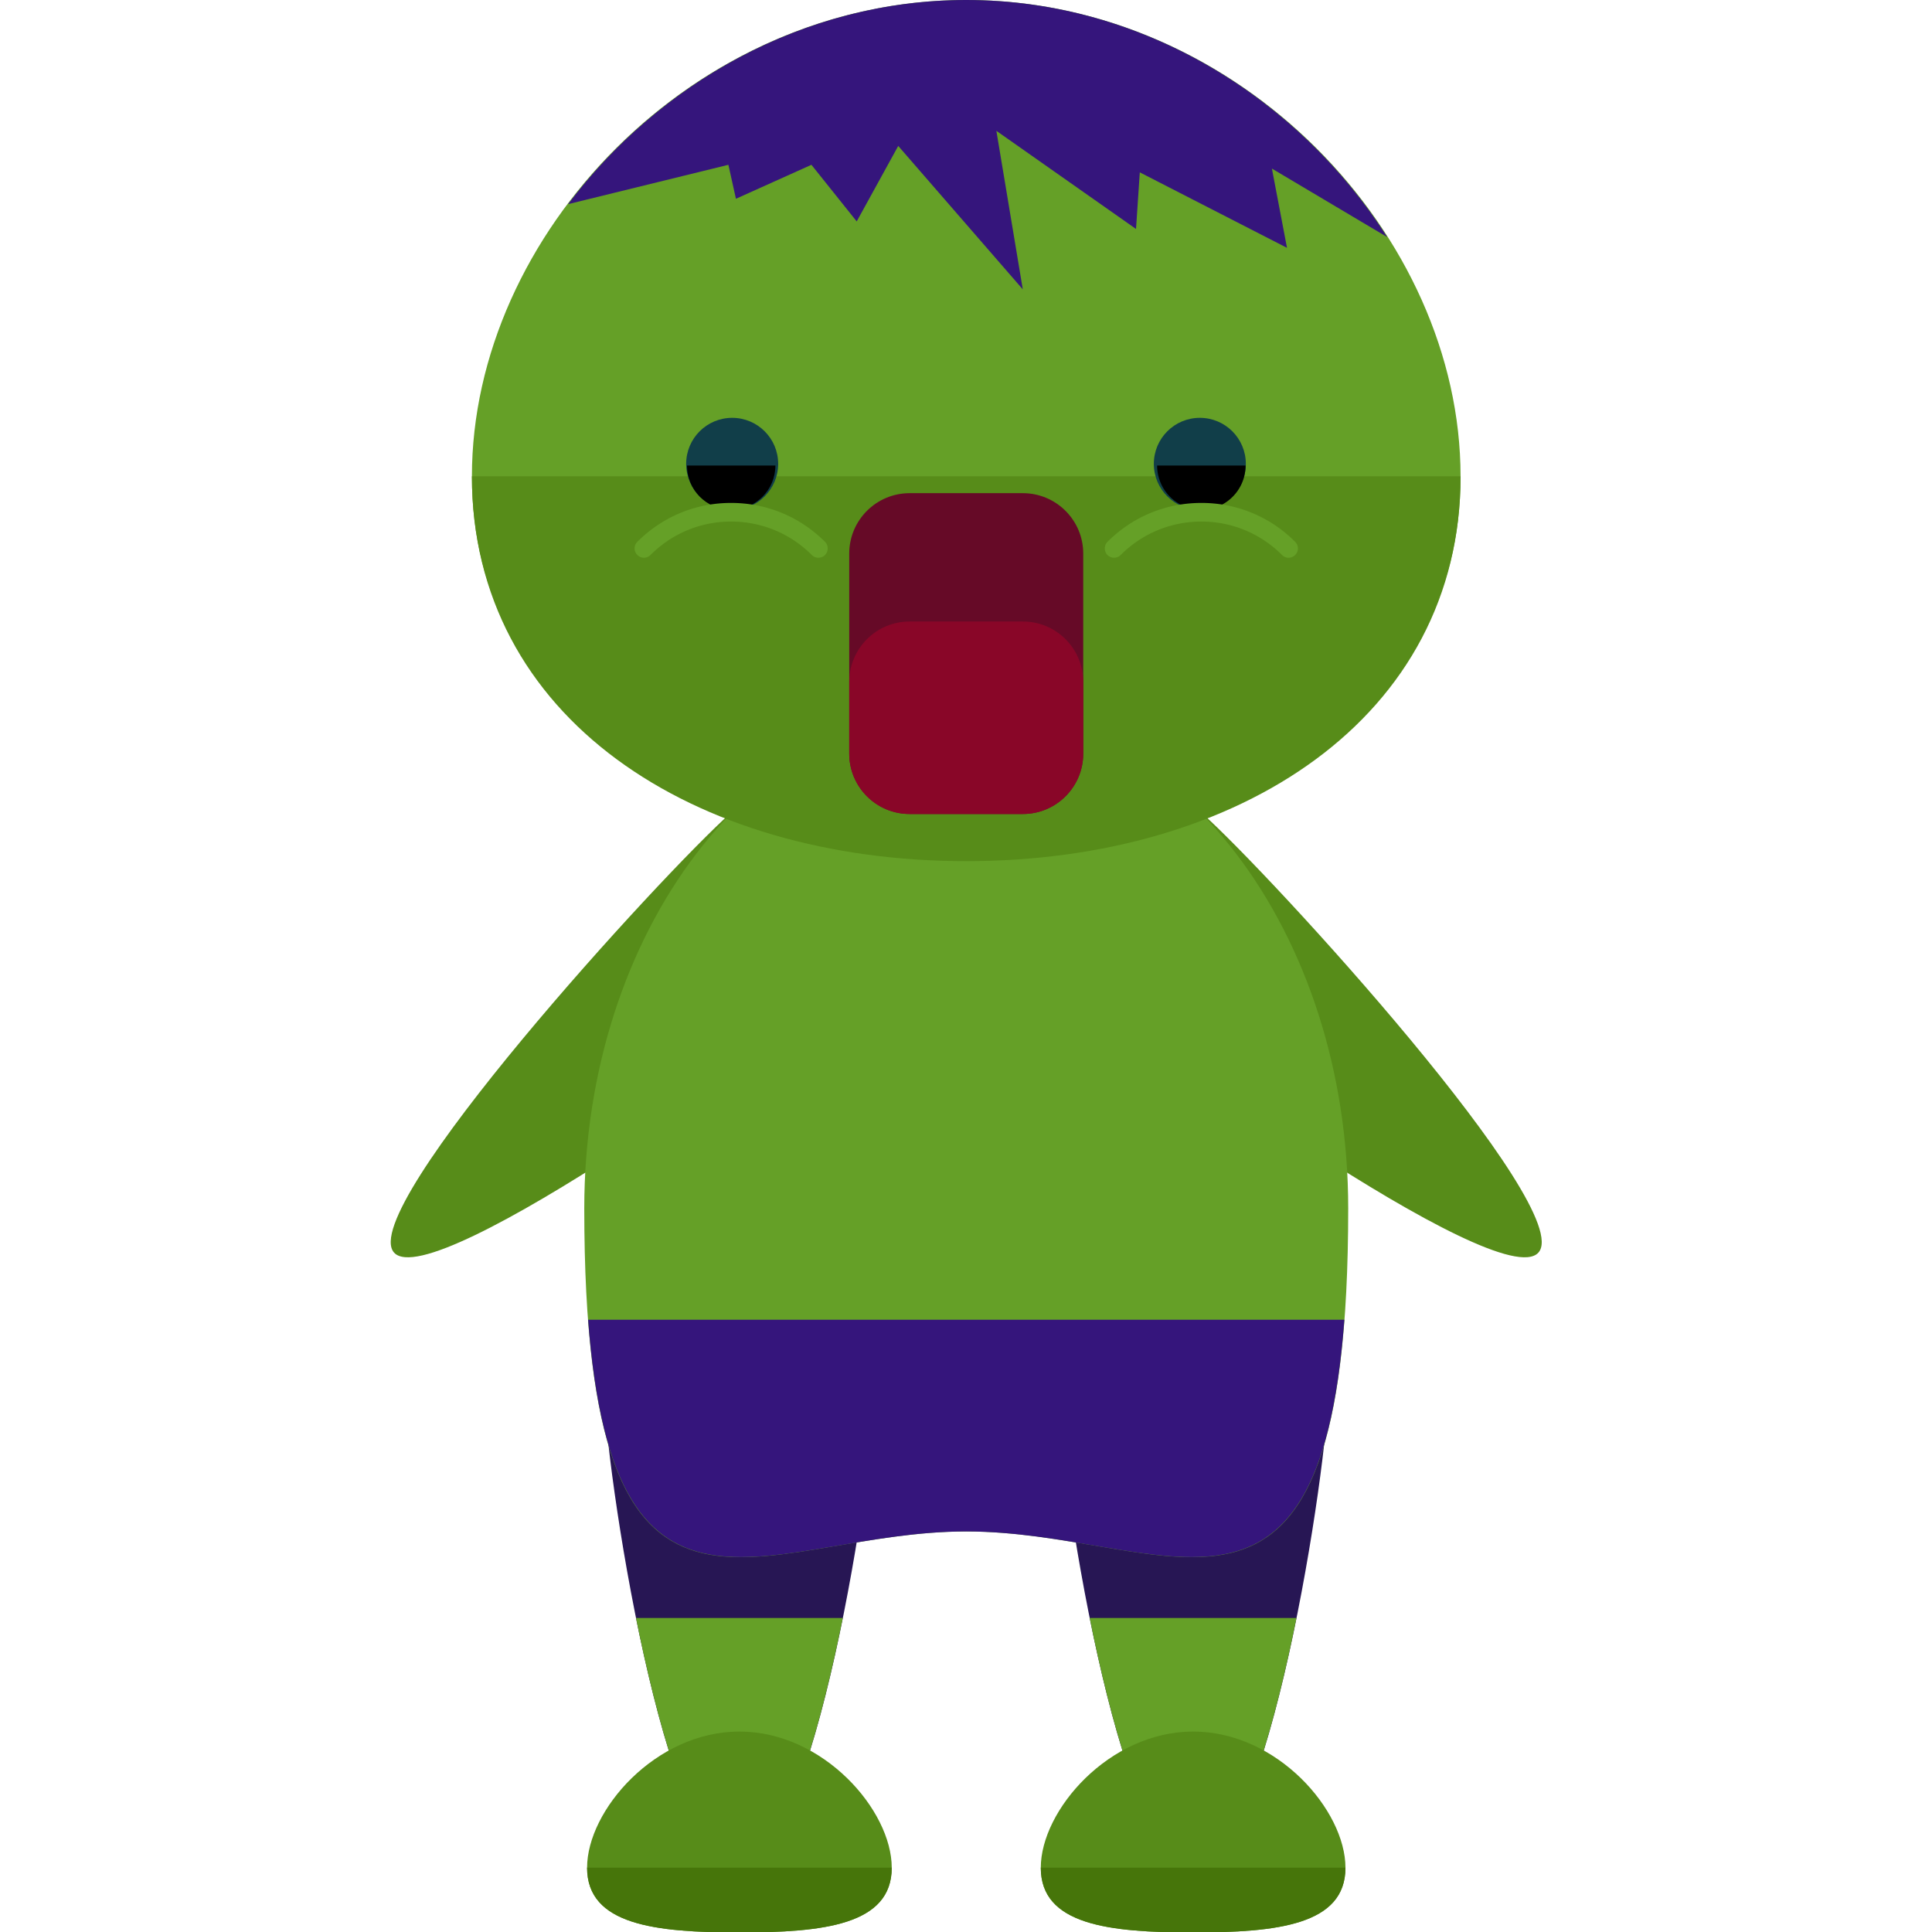 <svg xmlns="http://www.w3.org/2000/svg" viewBox="0 0 504 504">
    <path d="M241.073 203.768c10.027 11.28 3.663 33.304-14.218 49.223-17.881 15.896-114.018 85.024-124.062 73.767-10.012-11.296 69.892-98.714 87.773-114.609 17.865-15.895 40.48-19.653 50.507-8.381zm21.977 0c-10.027 11.28-3.663 33.304 14.218 49.223 17.881 15.896 114.018 85.024 124.062 73.767 10.012-11.296-69.892-98.714-87.773-114.609-17.865-15.895-40.48-19.653-50.507-8.381z" fill="#578c19"/>
    <path d="M346.569 361.913c0 19.503-15.817 124.668-35.336 124.668-19.495 0-35.304-105.173-35.304-124.668 0-19.495 15.817-35.32 35.304-35.32 19.519 0 35.336 15.825 35.336 35.32zm-118.351 0c0 19.503-15.817 124.668-35.336 124.668-19.495 0-35.304-105.173-35.304-124.668 0-19.495 15.817-35.32 35.304-35.32 19.519 0 35.336 15.825 35.336 35.32z" fill="#271654"/>
    <path d="M351.705 315.242c0 126.33-44.599 84.259-99.643 84.259-55.028 0-99.643 42.071-99.643-84.259 0-72.231 44.631-130.781 99.643-130.781 55.028.009 99.643 58.558 99.643 130.781zM165.904 422.085c5.506 27.301 13.32 54.705 22.166 62.354h9.602c8.862-7.648 16.691-35.052 22.189-62.354h-53.957zm118.358 0c5.506 27.301 13.32 54.705 22.166 62.354h9.602c8.869-7.648 16.691-35.052 22.181-62.354h-53.949z" fill="#65a027"/>
    <path d="M232.629 487.219c0 14.935-17.802 16.904-39.739 16.904s-39.739-1.961-39.739-16.904 17.802-35.509 39.739-35.509 39.739 20.567 39.739 35.509z" fill="#578c19"/>
    <path d="M232.629 487.219c0 14.935-17.802 16.904-39.739 16.904s-39.739-1.961-39.739-16.904" fill="#46750a"/>
    <path d="M350.988 487.219c0 14.935-17.802 16.904-39.739 16.904s-39.739-1.961-39.739-16.904 17.802-35.509 39.739-35.509 39.739 20.567 39.739 35.509z" fill="#578c19"/>
    <path d="M350.988 487.219c0 14.935-17.802 16.904-39.739 16.904s-39.739-1.961-39.739-16.904" fill="#46750a"/>
    <path d="M381.015 124.258c0 63.008-57.738 94.681-128.937 94.681-71.215 0-128.969-31.673-128.969-94.681C123.108 61.235 180.862 0 252.077 0c71.2 0 128.938 61.235 128.938 124.258z" fill="#65a027"/>
    <path d="M381.015 124.258c0 63.008-57.738 100.391-128.937 100.391-71.215 0-128.969-37.384-128.969-100.391" fill="#578c19"/>
    <circle cx="191" cy="121" r="12" fill="#113e49"/>
    <path d="M202.279 121.439c0 6.388-5.167 11.54-11.54 11.54-6.372 0-11.524-5.151-11.524-11.54"/>
    <path d="M213.496 145.495a2.377 2.377 0 0 1-1.725-.717c-5.632-5.624-13.107-8.72-21.047-8.72h-.016c-7.94 0-15.399 3.104-21 8.712-.953.953-2.489.977-3.434.008a2.4 2.4 0 0 1-.031-3.419c6.538-6.546 15.218-10.161 24.458-10.161h.016c9.263 0 17.951 3.592 24.505 10.145.937.937.937 2.505 0 3.434-.466.489-1.08.718-1.726.718z" fill="#65a027"/>
    <circle cx="313" cy="121" r="12" fill="#113e49"/>
    <path d="M301.859 121.439a11.52 11.52 0 0 0 11.54 11.54c6.372 0 11.524-5.151 11.524-11.54"/>
    <path d="M290.643 145.495c.599 0 1.229-.221 1.709-.717 5.632-5.624 13.107-8.72 21.047-8.72h.016c7.94 0 15.415 3.104 21.016 8.712a2.405 2.405 0 0 0 3.434.008c.953-.922.969-2.458.016-3.419-6.506-6.546-15.218-10.161-24.458-10.161h-.016c-9.248 0-17.936 3.592-24.505 10.145-.922.937-.922 2.505 0 3.434a2.39 2.39 0 0 0 1.741.718z" fill="#65a027"/>
    <path d="M282.585 196.592c0 8.696-7.058 15.754-15.754 15.754h-29.538c-8.704 0-15.754-7.058-15.754-15.754v-52.185c0-8.696 7.05-15.754 15.754-15.754h29.538c8.696 0 15.754 7.058 15.754 15.754v52.185z" fill="#660a27"/>
    <path d="M266.831 162.131h-29.538c-8.704 0-15.754 7.058-15.754 15.754v18.708c0 8.696 7.05 15.754 15.754 15.754h29.538c8.696 0 15.754-7.058 15.754-15.754v-18.708c0-8.697-7.058-15.754-15.754-15.754z" fill="#890628"/>
    <path d="M252.077 0c-42.677 0-80.4 22.063-103.881 53.256l41.819-10.264 1.969 8.862 19.692-8.862 11.815 14.769 10.831-19.692 32.492 37.415-6.892-41.354 36.431 25.6.985-14.769 38.4 19.692-3.938-20.676 30.074 17.865C339.196 26.167 298.567 0 252.077 0zm-98.658 344.285c6.814 90.254 48.372 55.225 98.643 55.225 50.294 0 91.837 35.029 98.643-55.225H153.419z" fill="#35157c"/>
</svg>
